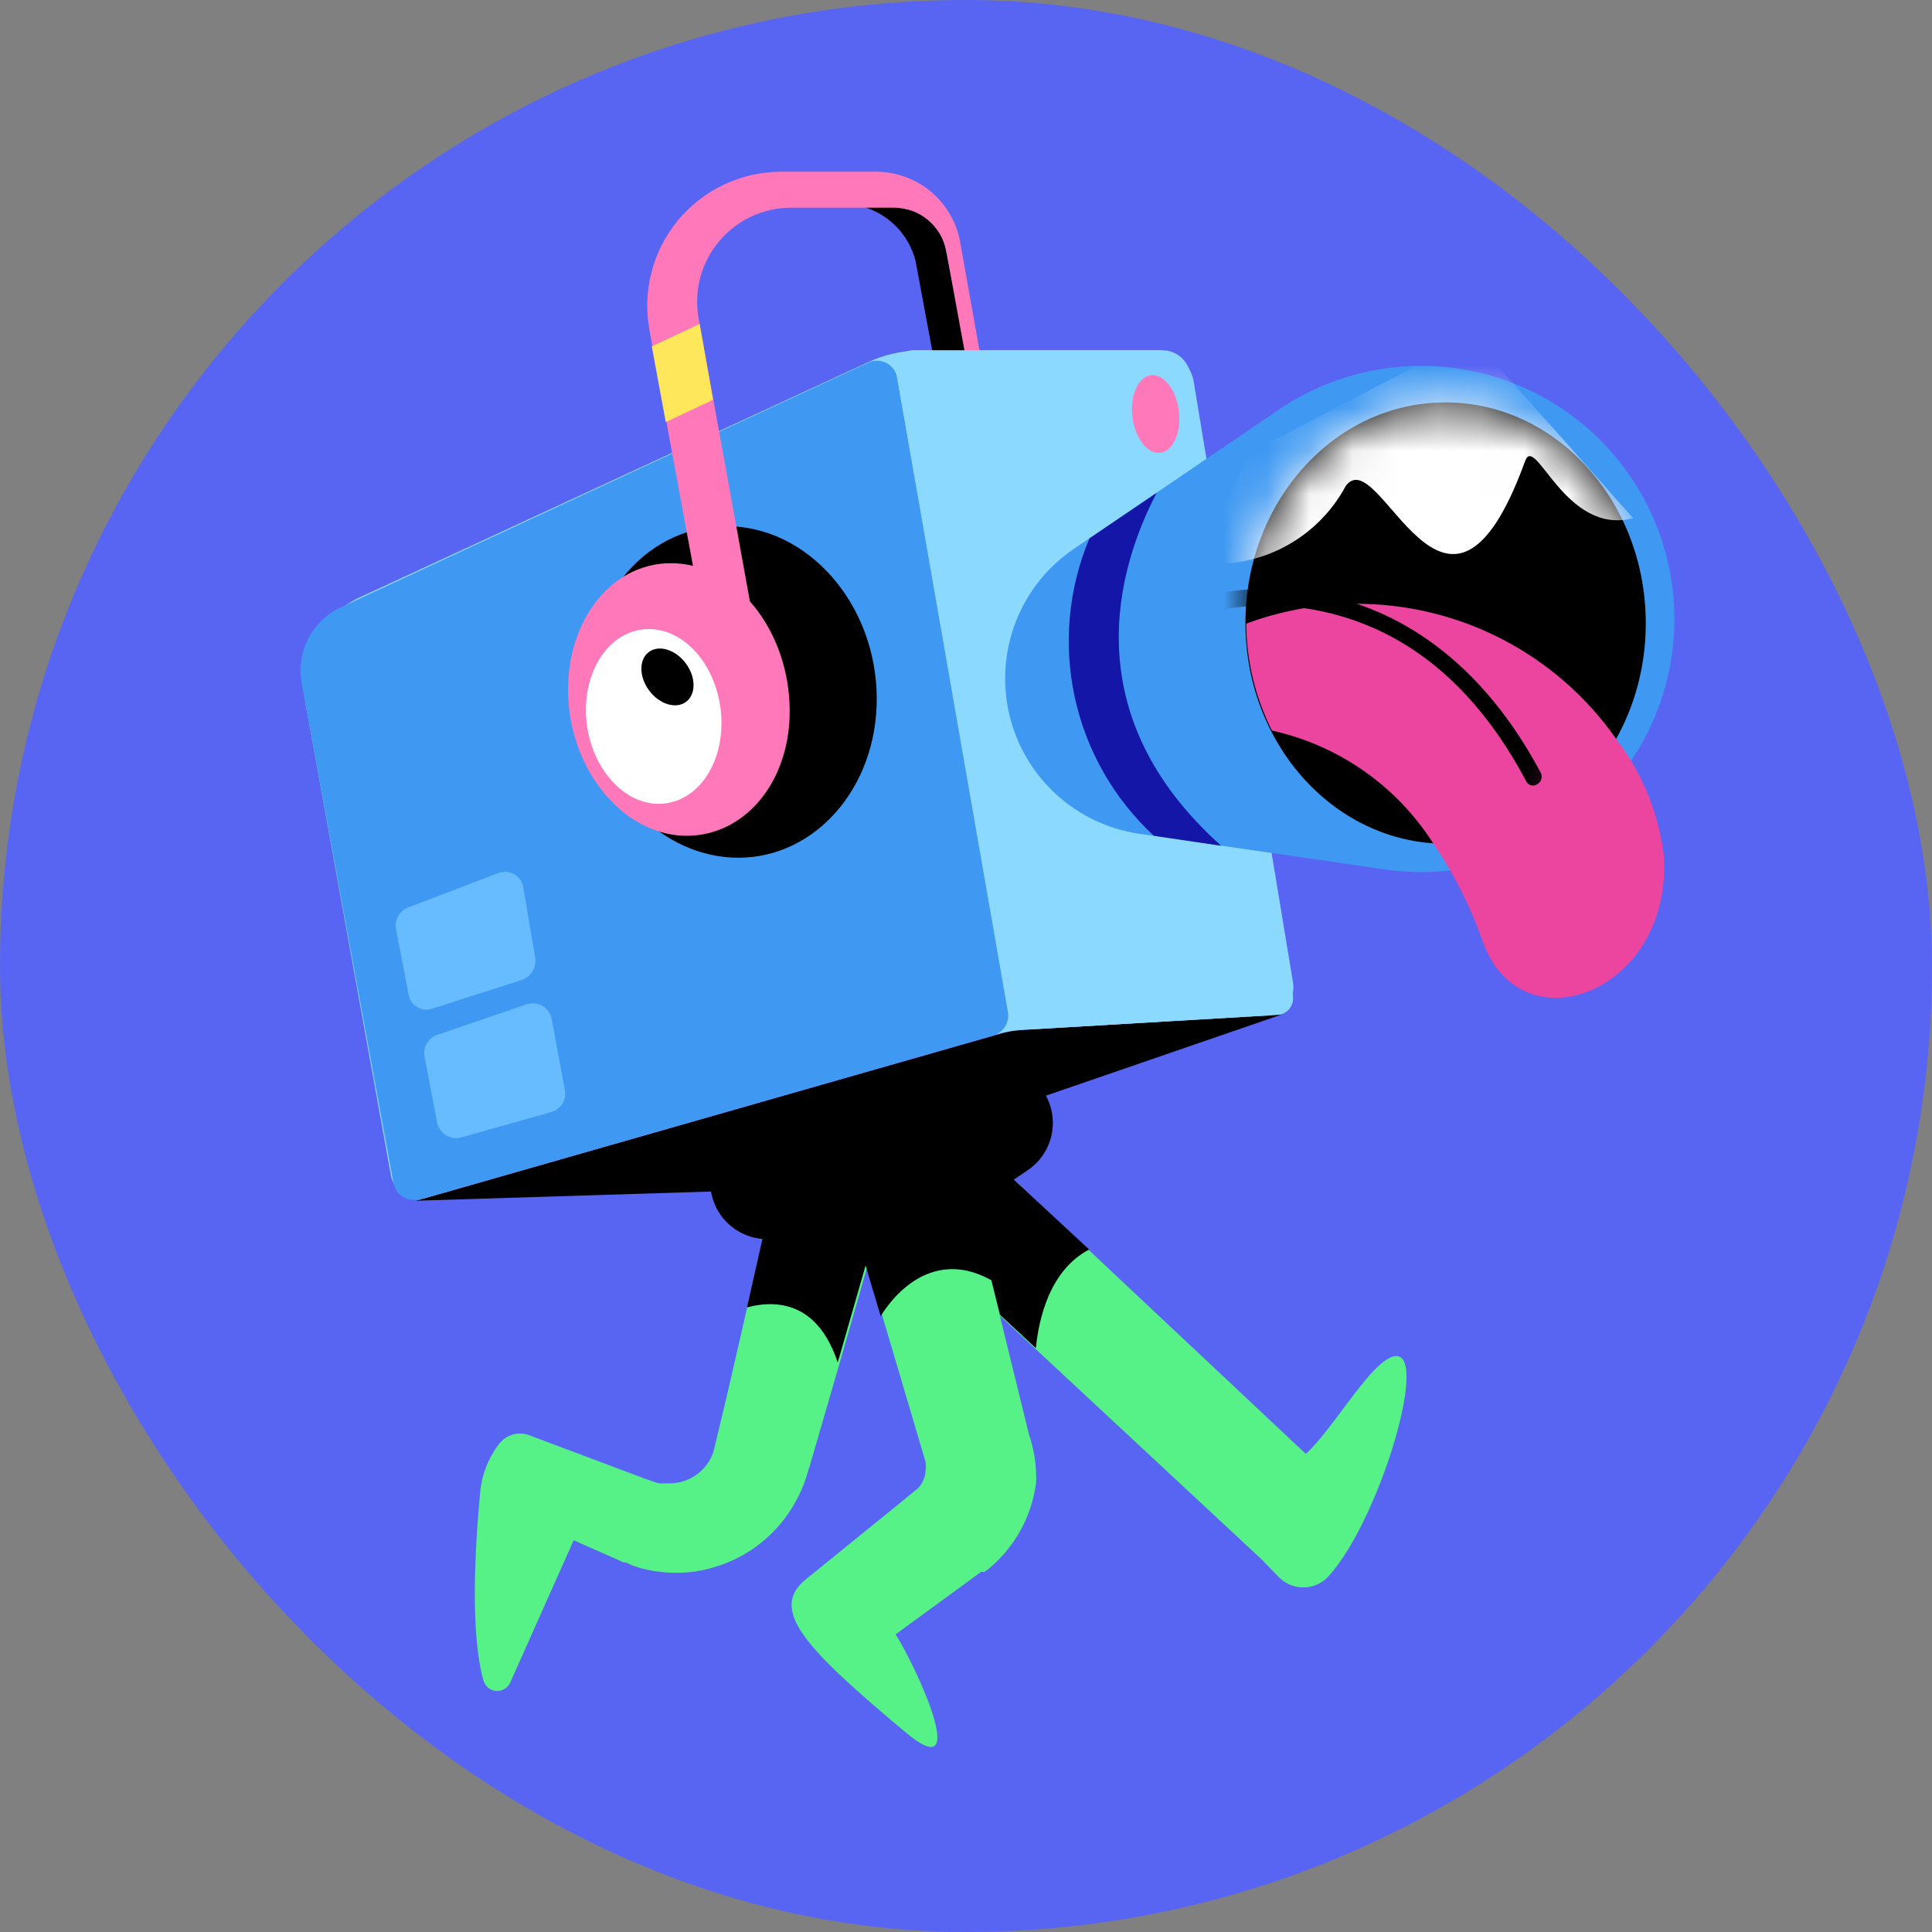 <svg width="45" height="45" viewBox="0 0 45 45" fill="none" xmlns="http://www.w3.org/2000/svg">
<rect x="0" y="0" width="45" height="45" fill="#808080" stroke="none"/>
<rect width="45" height="45" rx="22.5" fill="#5865F2"/>
<path d="M29.871 23.624L18.004 27.708L9.689 27.967L23.409 24.049C23.514 24.021 23.62 24.003 23.728 23.996L29.871 23.624C29.871 23.624 29.878 23.617 29.871 23.624Z" fill="black"/>
<path d="M7.113 16.359L9.105 27.376C9.122 27.466 9.157 27.552 9.209 27.628C9.261 27.704 9.328 27.769 9.406 27.817C9.484 27.866 9.572 27.898 9.663 27.911C9.754 27.924 9.846 27.919 9.935 27.894L23.217 24.089C23.434 24.029 23.656 23.994 23.881 23.983L29.453 23.657C29.55 23.659 29.647 23.639 29.736 23.598C29.825 23.558 29.904 23.499 29.967 23.425C30.03 23.351 30.077 23.263 30.102 23.169C30.128 23.075 30.133 22.976 30.116 22.88L27.805 8.895C27.772 8.688 27.666 8.5 27.507 8.365C27.347 8.23 27.145 8.156 26.936 8.158H21.483C21.035 8.158 20.593 8.258 20.189 8.45L8.374 13.915C7.921 14.123 7.551 14.477 7.322 14.919C7.094 15.363 7.02 15.869 7.113 16.359V16.359Z" fill="#8CD9FF"/>
<path d="M20.892 8.775L23.476 23.571C23.497 23.687 23.474 23.808 23.411 23.908C23.349 24.009 23.251 24.083 23.137 24.115L9.762 27.947C9.723 27.953 9.682 27.953 9.643 27.947C9.529 27.95 9.418 27.913 9.331 27.84C9.243 27.768 9.184 27.667 9.165 27.555L7.026 15.907C6.962 15.555 7.016 15.191 7.181 14.872C7.346 14.554 7.611 14.299 7.936 14.148L20.215 8.45C20.28 8.418 20.351 8.401 20.424 8.401C20.496 8.4 20.567 8.417 20.633 8.448C20.698 8.479 20.755 8.525 20.8 8.582C20.845 8.638 20.877 8.704 20.892 8.775V8.775Z" fill="#3F99F2"/>
<path d="M13.687 16.312C13.514 14.128 14.942 12.268 16.888 12.255C18.834 12.242 20.421 14.094 20.421 16.279C20.421 18.358 18.98 19.978 17.2 19.978C15.42 19.978 13.853 18.384 13.687 16.312Z" fill="black"/>
<path d="M13.242 16.359C13.109 14.572 14.185 13.105 15.646 13.118C17.107 13.132 18.302 14.599 18.389 16.366C18.475 18.132 17.393 19.46 16.005 19.467C14.617 19.474 13.375 18.099 13.242 16.359Z" fill="#FF78B9"/>
<path d="M13.654 16.724C13.574 15.582 14.232 14.646 15.121 14.652C16.011 14.659 16.755 15.602 16.802 16.731C16.848 17.86 16.191 18.723 15.341 18.723C14.491 18.723 13.734 17.833 13.654 16.724Z" fill="white"/>
<path d="M15.98 16.347C16.215 16.171 16.212 15.769 15.972 15.449C15.733 15.129 15.348 15.011 15.113 15.187C14.878 15.363 14.882 15.765 15.121 16.085C15.36 16.405 15.745 16.522 15.98 16.347Z" fill="black"/>
<path d="M21.324 6.072L21.942 9.393L22.732 9.313L22.028 5.807C21.989 5.603 21.899 5.413 21.765 5.255C21.631 5.096 21.459 4.975 21.264 4.903C20.809 4.799 20.343 4.75 19.876 4.757H19.392C19.818 4.705 20.25 4.809 20.605 5.051C20.961 5.293 21.216 5.656 21.324 6.072Z" fill="black"/>
<path d="M23.024 9.34L22.36 5.614C22.271 5.154 22.022 4.739 21.658 4.444C21.294 4.149 20.837 3.992 20.368 4H18.163C17.708 4.005 17.259 4.11 16.848 4.307C16.437 4.503 16.075 4.788 15.785 5.139C15.496 5.491 15.287 5.902 15.174 6.343C15.06 6.784 15.045 7.245 15.128 7.693L16.231 13.669L16.31 14.214L17.545 14.44L16.27 7.407C16.215 7.092 16.23 6.769 16.312 6.46C16.395 6.151 16.545 5.864 16.751 5.619C16.956 5.374 17.213 5.177 17.503 5.042C17.793 4.907 18.109 4.837 18.429 4.837H20.819C21.11 4.837 21.391 4.938 21.614 5.124C21.837 5.31 21.988 5.568 22.041 5.853L22.705 9.479L23.024 9.34Z" fill="#FF78B9"/>
<path d="M27.082 8.158H21.264C21.206 8.158 21.148 8.171 21.094 8.195C21.041 8.22 20.994 8.256 20.956 8.301C20.918 8.346 20.89 8.399 20.875 8.455C20.859 8.512 20.856 8.571 20.866 8.629L23.522 23.604C23.542 23.713 23.6 23.811 23.687 23.88C23.774 23.948 23.883 23.983 23.994 23.976L29.798 23.637C29.895 23.619 29.981 23.566 30.04 23.487C30.099 23.408 30.127 23.31 30.117 23.212L27.733 8.762C27.718 8.599 27.643 8.446 27.523 8.335C27.403 8.223 27.246 8.16 27.082 8.158Z" fill="#8CD9FF"/>
<path d="M15.507 9.831L16.609 9.313L16.297 7.547L15.181 8.065L15.507 9.831Z" fill="#FFE75C"/>
<path d="M19.206 26.732C18.926 26.744 18.657 26.848 18.442 27.029C18.228 27.209 18.078 27.454 18.017 27.728V27.728L17.287 30.962L16.915 32.576L16.722 33.379L16.636 33.745C16.619 33.811 16.597 33.875 16.569 33.937C16.448 34.19 16.234 34.385 15.972 34.482C15.838 34.534 15.696 34.556 15.553 34.548C15.48 34.555 15.407 34.555 15.334 34.548L15.234 34.515L15.042 34.449L12.299 33.419C12.181 33.381 12.055 33.38 11.936 33.416C11.818 33.451 11.713 33.522 11.635 33.618C11.38 33.947 11.223 34.34 11.184 34.754C10.951 37.258 11.084 38.519 11.263 39.15C11.283 39.214 11.321 39.271 11.373 39.313C11.425 39.355 11.489 39.38 11.556 39.385C11.623 39.39 11.69 39.375 11.748 39.341C11.806 39.308 11.852 39.257 11.881 39.197L13.362 35.876L14.325 36.301L14.517 36.388C14.61 36.388 14.703 36.461 14.803 36.487C14.996 36.552 15.197 36.594 15.4 36.614C15.811 36.662 16.227 36.625 16.622 36.507C17.431 36.274 18.114 35.73 18.522 34.993C18.626 34.812 18.71 34.621 18.774 34.422C18.814 34.303 18.82 34.256 18.847 34.19L18.907 33.984L19.139 33.187L19.604 31.586L20.521 28.386V28.312C20.569 28.118 20.571 27.915 20.526 27.72C20.482 27.525 20.392 27.343 20.263 27.189C20.135 27.035 19.973 26.914 19.789 26.834C19.605 26.755 19.405 26.72 19.206 26.732V26.732Z" fill="#57F287"/>
<path d="M23.967 33.413L22.639 28V27.934C22.61 27.735 22.538 27.545 22.428 27.376C22.319 27.207 22.174 27.064 22.004 26.957C21.835 26.849 21.644 26.779 21.445 26.751C21.246 26.724 21.043 26.739 20.85 26.797C20.658 26.855 20.48 26.953 20.329 27.086C20.178 27.219 20.057 27.382 19.974 27.566C19.892 27.749 19.85 27.948 19.852 28.149C19.853 28.35 19.898 28.548 19.983 28.731L21.556 34.043C21.57 34.116 21.57 34.19 21.556 34.263C21.556 34.339 21.537 34.413 21.503 34.482C21.473 34.554 21.428 34.62 21.371 34.674V34.674L21.231 34.787L20.965 35.006L18.801 36.76C17.871 37.477 18.754 38.393 21.112 40.365C22.652 41.647 21.317 38.772 20.859 38.068L22.433 36.919L22.712 36.713L22.852 36.613H22.891C22.891 36.613 22.891 36.613 22.931 36.613L23.044 36.527C23.644 36.023 24.033 35.312 24.133 34.535C24.147 34.154 24.091 33.773 23.967 33.413Z" fill="#57F287"/>
<path d="M27.024 10.546C27.323 10.511 27.517 10.078 27.458 9.579C27.398 9.08 27.108 8.704 26.81 8.739C26.511 8.775 26.317 9.208 26.376 9.707C26.435 10.206 26.725 10.582 27.024 10.546Z" fill="#FF78B9"/>
<path d="M9.889 24.614L10.181 26.148C10.193 26.209 10.218 26.266 10.253 26.317C10.289 26.368 10.335 26.411 10.388 26.443C10.441 26.476 10.5 26.497 10.561 26.505C10.623 26.514 10.685 26.51 10.745 26.493L12.837 25.902C12.946 25.872 13.04 25.802 13.099 25.706C13.158 25.61 13.178 25.495 13.156 25.384L12.85 23.737C12.838 23.674 12.813 23.614 12.776 23.561C12.739 23.509 12.692 23.465 12.636 23.432C12.581 23.399 12.519 23.379 12.456 23.372C12.392 23.365 12.327 23.372 12.266 23.392L10.194 24.102C10.089 24.135 10 24.205 9.943 24.299C9.887 24.394 9.867 24.506 9.889 24.614V24.614Z" fill="#66BCFF"/>
<path d="M9.224 21.645L9.517 23.166C9.527 23.227 9.55 23.285 9.585 23.336C9.62 23.386 9.666 23.429 9.719 23.46C9.772 23.491 9.832 23.51 9.893 23.515C9.955 23.521 10.017 23.512 10.075 23.491L12.146 22.827C12.254 22.792 12.345 22.72 12.403 22.624C12.461 22.527 12.483 22.413 12.465 22.302L12.186 20.655C12.174 20.593 12.149 20.534 12.111 20.483C12.073 20.431 12.025 20.389 11.969 20.358C11.913 20.328 11.851 20.31 11.788 20.306C11.725 20.303 11.661 20.313 11.602 20.337L9.53 21.127C9.425 21.162 9.337 21.234 9.28 21.329C9.224 21.424 9.204 21.536 9.224 21.645V21.645Z" fill="#66BCFF"/>
<path d="M26.537 19.42L32.255 20.25C33.203 20.389 34.171 20.295 35.075 19.975C35.978 19.655 36.79 19.12 37.44 18.415C38.09 17.71 38.558 16.858 38.803 15.931C39.049 15.005 39.065 14.032 38.849 13.098V13.098C38.635 12.164 38.195 11.296 37.57 10.57C36.944 9.844 36.151 9.281 35.259 8.93C34.367 8.58 33.402 8.452 32.45 8.558C31.497 8.664 30.584 9 29.791 9.539L25.01 12.786C24.401 13.2 23.932 13.788 23.663 14.473C23.395 15.158 23.34 15.908 23.505 16.625C23.67 17.343 24.048 17.993 24.589 18.492C25.13 18.99 25.809 19.314 26.537 19.42V19.42Z" fill="#3F99F2"/>
<path d="M33.7 19.652C36.274 19.638 38.349 17.325 38.333 14.487C38.317 11.648 36.217 9.358 33.642 9.373C31.068 9.387 28.993 11.7 29.009 14.539C29.025 17.377 31.125 19.667 33.7 19.652Z" fill="black"/>
<mask id="mask0_104_497" style="mask-type:alpha" maskUnits="userSpaceOnUse" x="29" y="9" width="10" height="11">
<path d="M33.7 19.653C36.274 19.638 38.349 17.325 38.333 14.487C38.317 11.648 36.217 9.358 33.642 9.373C31.068 9.387 28.993 11.7 29.009 14.539C29.025 17.377 31.125 19.667 33.7 19.653Z" fill="black"/>
</mask>
<g mask="url(#mask0_104_497)">
<path d="M27.772 13.092C28.478 13.204 29.202 13.094 29.842 12.776C30.482 12.458 31.008 11.949 31.345 11.319C32.135 10.243 33.683 15.808 35.522 10.741C35.761 10.077 36.452 12.487 38.039 12.069C38.039 12.069 34.314 7.865 34.274 7.865C34.234 7.865 29.154 10.522 29.154 10.522L27.772 13.092Z" fill="white"/>
</g>
<path d="M38.75 19.892C38.625 18.926 38.25 18.011 37.66 17.235C36.727 15.889 35.371 14.893 33.808 14.402C32.245 13.912 30.563 13.955 29.027 14.526C29.032 15.391 29.237 16.243 29.625 17.016C31.17 17.357 32.517 18.295 33.371 19.626C33.858 20.337 34.249 21.11 34.533 21.924C35.429 24.448 38.989 23.113 38.75 19.892Z" fill="#EB459F"/>
<mask id="mask1_104_497" style="mask-type:alpha" maskUnits="userSpaceOnUse" x="29" y="9" width="10" height="11">
<path d="M33.7 19.653C36.274 19.638 38.349 17.325 38.333 14.487C38.317 11.648 36.217 9.358 33.642 9.373C31.068 9.387 28.993 11.7 29.009 14.539C29.025 17.377 31.125 19.667 33.7 19.653Z" fill="black"/>
</mask>
<g mask="url(#mask1_104_497)">
<path d="M35.715 18.298C35.681 18.299 35.647 18.29 35.617 18.273C35.588 18.255 35.564 18.229 35.549 18.198C34.353 15.947 32.713 14.612 30.668 14.214C29.762 14.038 28.829 14.072 27.938 14.314C27.889 14.328 27.836 14.323 27.79 14.3C27.744 14.277 27.709 14.236 27.693 14.187C27.684 14.163 27.681 14.137 27.683 14.111C27.685 14.086 27.692 14.061 27.704 14.038C27.716 14.015 27.732 13.995 27.752 13.978C27.771 13.962 27.794 13.949 27.819 13.942C28.765 13.683 29.758 13.646 30.721 13.835C32.215 14.108 34.32 15.057 35.887 17.999C35.911 18.045 35.916 18.099 35.901 18.148C35.886 18.198 35.853 18.24 35.808 18.265C35.78 18.283 35.748 18.294 35.715 18.298V18.298Z" fill="black"/>
</g>
<path d="M25.375 12.54C24.884 13.709 24.765 15.001 25.033 16.24C25.302 17.48 25.945 18.606 26.876 19.467L28.443 19.699C25.016 16.631 26.026 13.231 26.942 11.478L25.375 12.54Z" fill="#1416A8"/>
<path d="M32.215 31.726C31.69 32.131 30.96 33.373 30.415 33.864L22.865 26.772C22.745 26.647 22.601 26.548 22.441 26.481C22.282 26.413 22.11 26.379 21.937 26.38C21.764 26.382 21.593 26.418 21.434 26.487C21.276 26.557 21.133 26.658 21.015 26.784C20.896 26.911 20.805 27.06 20.746 27.223C20.688 27.386 20.663 27.559 20.673 27.731C20.683 27.904 20.729 28.073 20.806 28.228C20.884 28.383 20.992 28.52 21.125 28.631L29.379 36.315L29.785 36.733C29.859 36.809 29.948 36.87 30.046 36.911C30.144 36.953 30.249 36.974 30.356 36.974C30.462 36.974 30.567 36.953 30.666 36.911C30.764 36.87 30.852 36.809 30.927 36.733C32.215 35.352 33.53 30.723 32.215 31.726Z" fill="#57F287"/>
<path d="M23.615 27.476L23.947 27.25C24.235 27.052 24.433 26.749 24.499 26.406C24.565 26.063 24.493 25.707 24.299 25.417C24.102 25.128 23.8 24.928 23.456 24.861C23.113 24.794 22.758 24.865 22.466 25.058L20.6 26.32L17.904 26.247C17.554 26.238 17.215 26.368 16.96 26.608C16.705 26.848 16.555 27.179 16.543 27.529C16.541 27.862 16.666 28.184 16.891 28.43C17.116 28.676 17.426 28.829 17.758 28.857L17.399 30.451C18.236 30.232 19.086 30.451 19.511 31.732L19.571 31.533L20.162 29.474L20.255 29.793L20.514 30.657C20.514 30.657 21.477 28.917 23.091 29.82L23.29 30.623L24.127 31.4C24.193 30.736 24.439 29.594 25.368 29.103L23.615 27.476Z" fill="black"/>
</svg>
